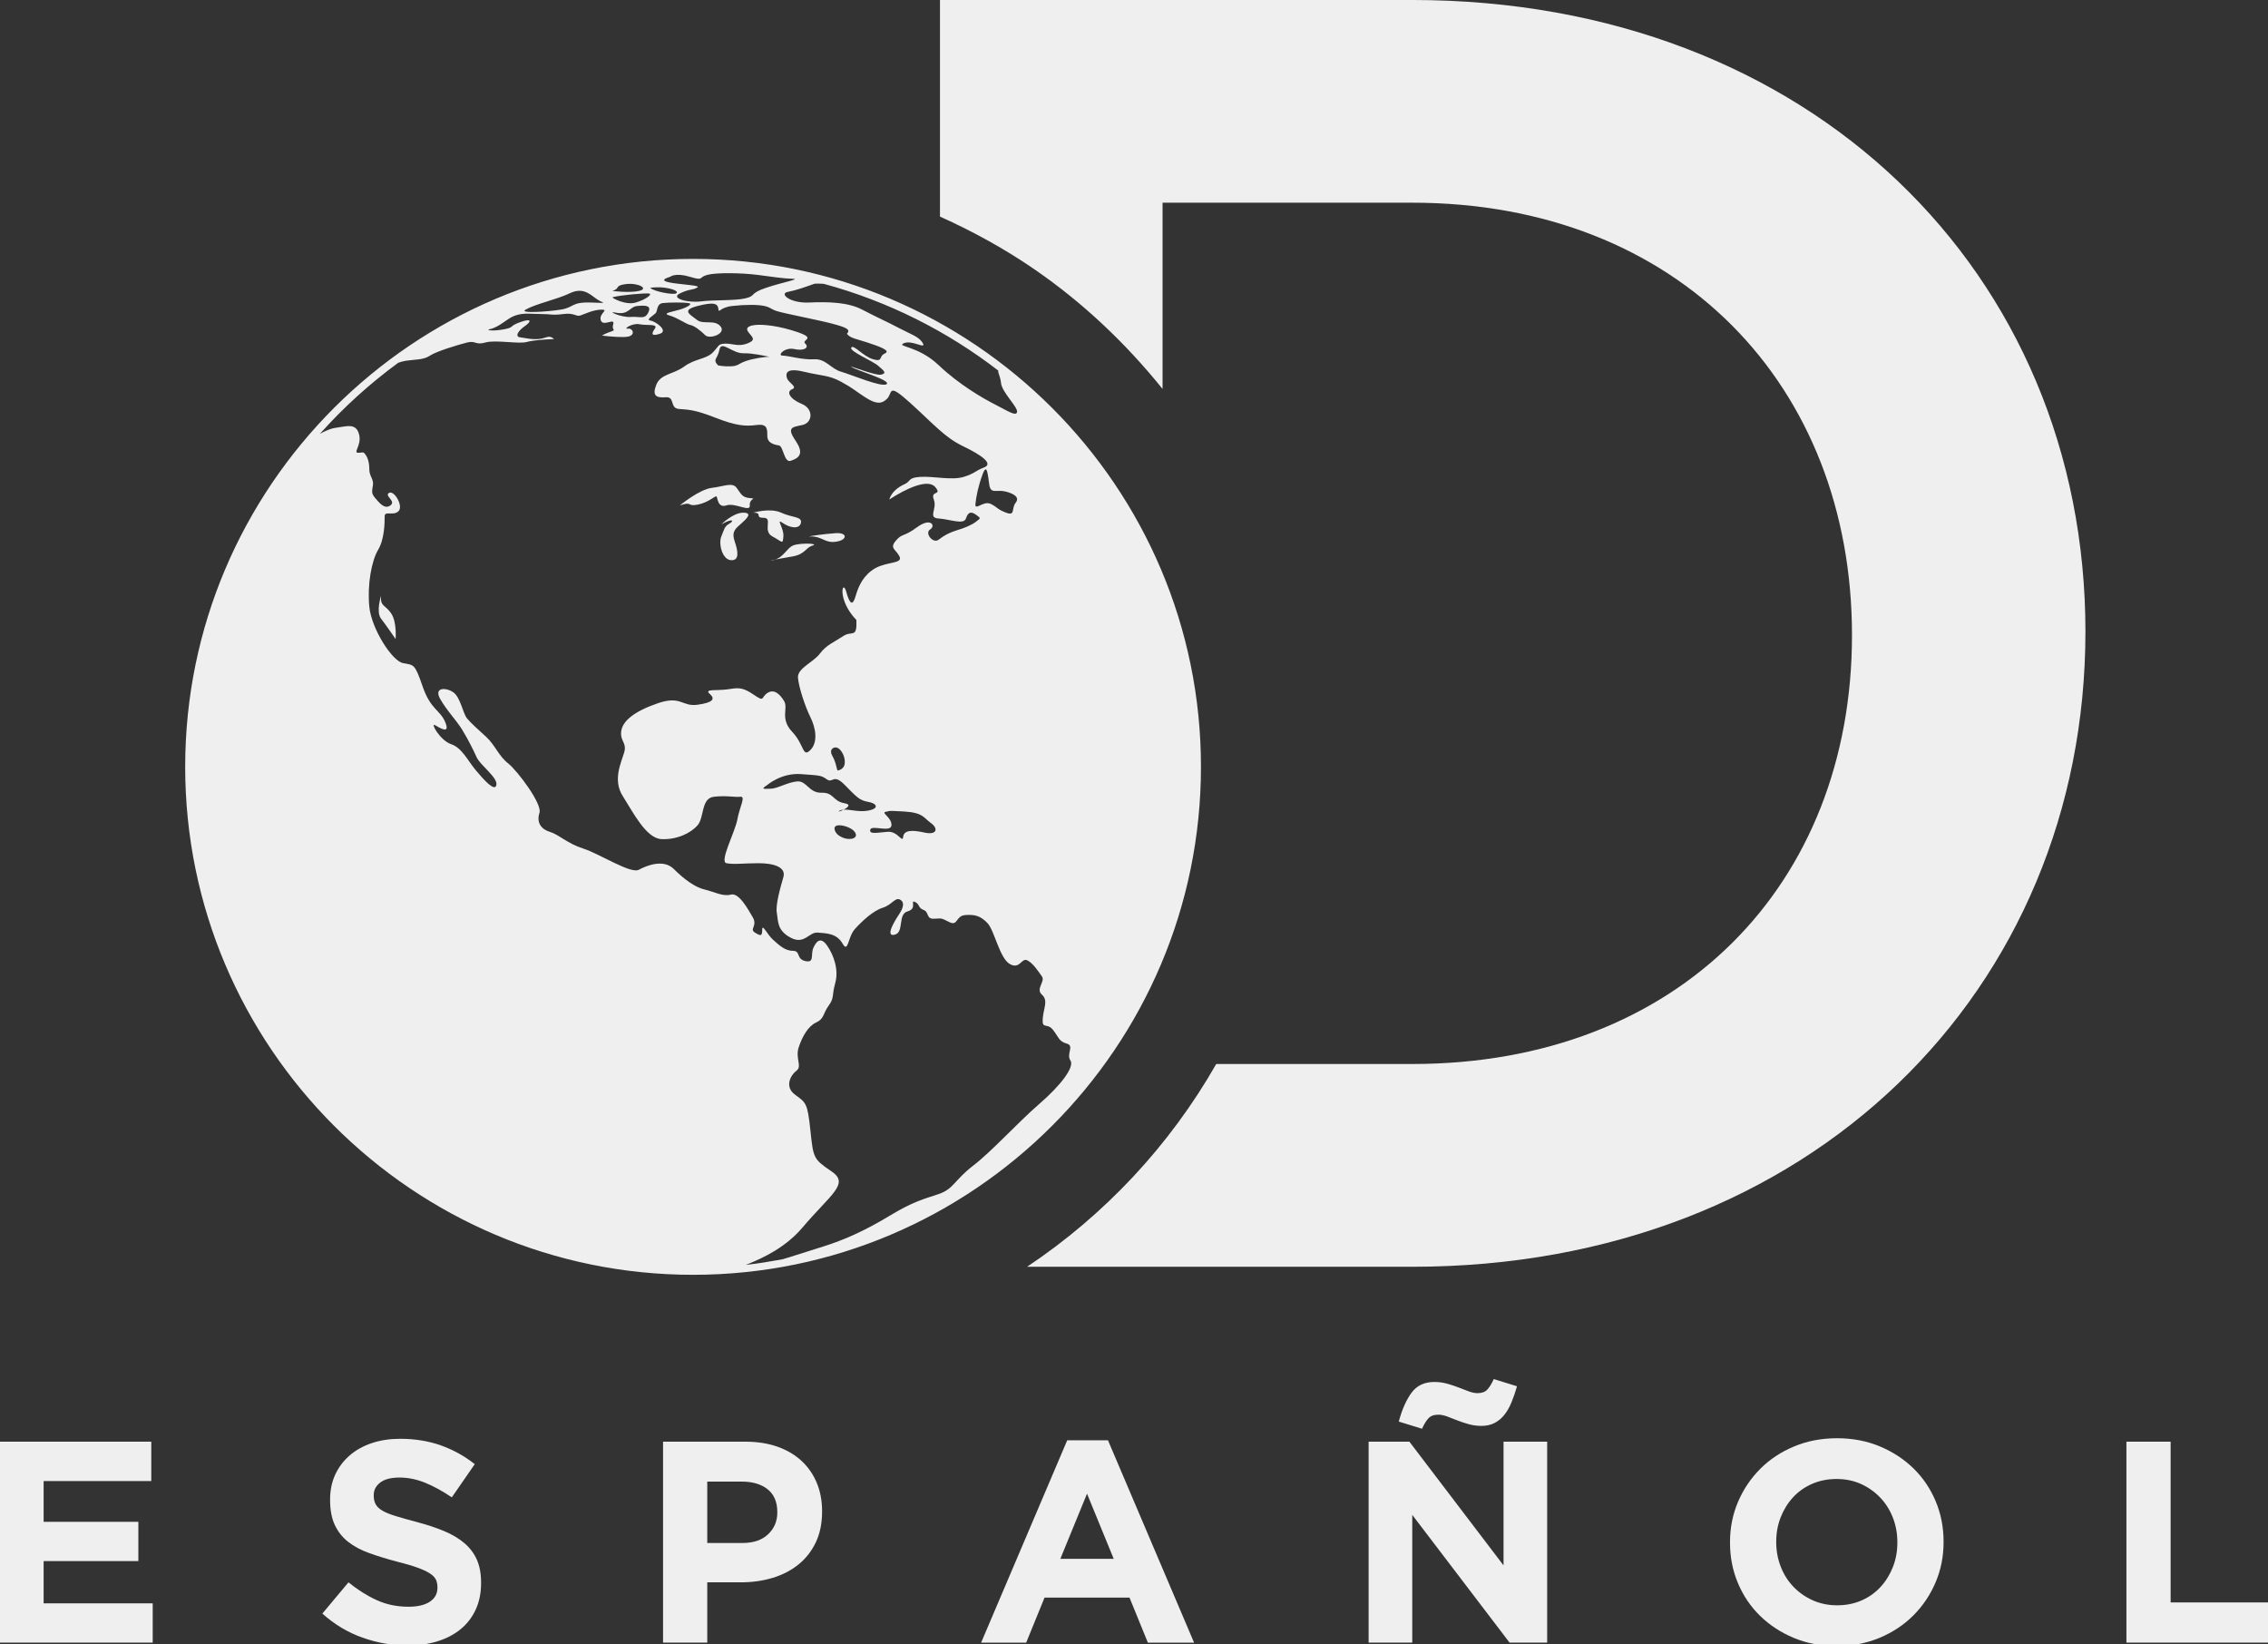 <svg width="800" height="579.86" enable-background="new 0 0 1977.73 2028" space="preserve" version="1.1" viewBox="0 0 800 579.86" xmlns="http://www.w3.org/2000/svg">
 <rect x="0" y="0" width="800" height="579.86" fill="#333333" stroke="none"/>
 <g fill="#efefef">
  <polygon transform="scale(.405)" points="120.5 1325.3 120.5 1359.5 38 1359.5 38 1396.3 133 1396.3 133 1430.5 0 1430.5 0 1255.5 131.75 1255.5 131.75 1289.8 38 1289.8 38 1325.3" clip-path="url(#SVGID_2_)"/>
  <path transform="scale(.405)" d="m355 1433c-13.336 0-26.418-2.277-39.25-6.824-12.836-4.547-24.5-11.539-35-20.969l22.75-27.207c8 6.5 16.207 11.668 24.625 15.5 8.414 3.836 17.625 5.75 27.625 5.75 8 0 14.207-1.461 18.625-4.383 4.414-2.922 6.625-6.969 6.625-12.145v-0.5c0-2.504-0.461-4.715-1.379-6.637-0.922-1.922-2.676-3.715-5.266-5.387-2.589-1.668-6.183-3.336-10.777-5.008-4.598-1.668-10.57-3.421-17.922-5.258-8.859-2.336-16.879-4.801-24.066-7.387-7.188-2.586-13.285-5.844-18.297-9.766-5.016-3.922-8.898-8.809-11.656-14.652-2.758-5.844-4.137-13.105-4.137-21.789v-0.5c0-8.012 1.488-15.23 4.469-21.66 2.98-6.43 7.16-11.98 12.543-16.656 5.383-4.671 11.808-8.262 19.281-10.766 7.469-2.504 15.707-3.758 24.707-3.758 12.832 0 24.625 1.902 35.375 5.707s20.625 9.266 29.625 16.379l-20 28.914c-7.836-5.332-15.5-9.539-23-12.625-7.5-3.082-15-4.625-22.5-4.625s-13.125 1.461-16.875 4.383-5.625 6.556-5.625 10.895v0.5c0 2.84 0.543 5.305 1.629 7.391s3.047 3.965 5.891 5.633c2.839 1.672 6.726 3.258 11.656 4.758 4.929 1.503 11.152 3.258 18.676 5.258 8.855 2.34 16.75 4.969 23.687 7.891 6.934 2.922 12.781 6.426 17.547 10.516 4.762 4.094 8.355 8.895 10.777 14.402 2.422 5.508 3.637 12.103 3.637 19.781v0.5c0 8.684-1.574 16.405-4.719 23.168-3.148 6.762-7.535 12.438-13.164 17.028-5.633 4.593-12.351 8.097-20.156 10.519-7.81 2.418-16.461 3.629-25.961 3.629" clip-path="url(#SVGID_2_)"/>
  <path transform="scale(.405)" d="m577.49 1255.5h71.5c10.5 0 19.875 1.461 28.125 4.375 8.25 2.918 15.25 7.043 21 12.375 5.75 5.336 10.164 11.711 13.25 19.125 3.082 7.418 4.625 15.625 4.625 24.625v0.5c0 10.168-1.836 19.086-5.5 26.75-3.668 7.668-8.711 14.086-15.125 19.25-6.418 5.168-13.918 9.043-22.5 11.625-8.586 2.586-17.793 3.875-27.625 3.875h-29.25v52.5h-38.5zm69 88.25c9.664 0 17.164-2.539 22.5-7.625 5.332-5.082 8-11.375 8-18.875v-0.5c0-8.664-2.793-15.25-8.375-19.75-5.586-4.5-13.211-6.75-22.875-6.75h-29.75v53.5z" clip-path="url(#SVGID_2_)"/>
  <path transform="scale(.405)" d="m929.49 1254.3h35.5l75 176.25h-40.25l-16-39.25h-74l-16 39.25h-39.25zm40.5 103.25-23.25-56.75-23.25 56.75z" clip-path="url(#SVGID_2_)"/>
  <path transform="scale(.405)" d="m1192 1255.5h35.5l82 107.75v-107.75h38v175h-32.75l-84.75-111.25v111.25h-38zm26.25-17.5c2.831-10.5 6.538-18.875 11.125-25.125 4.581-6.25 11.206-9.375 19.875-9.375 3.831 0 7.538 0.5 11.125 1.5 3.581 1 6.956 2.125 10.125 3.375 3.163 1.25 6.125 2.375 8.875 3.375s5.206 1.5 7.375 1.5c3.831 0 6.706-1.039 8.625-3.125 1.913-2.082 3.788-5.125 5.625-9.125l20.25 6.25c-1.5 5.168-3.125 9.875-4.875 14.125s-3.837 7.875-6.25 10.875c-2.419 3-5.25 5.336-8.5 7-3.25 1.668-7.044 2.5-11.375 2.5-3.837 0-7.544-0.5-11.125-1.5-3.587-1-6.962-2.125-10.125-3.375-3.169-1.25-6.087-2.375-8.75-3.375-2.669-1-5.169-1.5-7.5-1.5-3.837 0-6.712 1.043-8.625 3.125-1.919 2.086-3.794 5.125-5.625 9.125z" clip-path="url(#SVGID_2_)"/>
  <path transform="scale(.405)" d="m1599.5 1433.5c-13.5 0-25.919-2.375-37.25-7.125-11.337-4.75-21.125-11.164-29.375-19.25-8.25-8.082-14.669-17.582-19.25-28.5-4.587-10.914-6.875-22.625-6.875-35.125v-0.5c0-12.5 2.331-24.207 7-35.125 4.663-10.914 11.125-20.5 19.375-28.75s18.081-14.75 29.5-19.5c11.413-4.75 23.875-7.125 37.375-7.125s25.913 2.375 37.25 7.125c11.331 4.75 21.125 11.168 29.375 19.25 8.25 8.086 14.663 17.586 19.25 28.5 4.581 10.918 6.875 22.625 6.875 35.125v0.5c0 12.5-2.337 24.211-7 35.125-4.669 10.918-11.125 20.5-19.375 28.75s-18.087 14.75-29.5 19.5c-11.418 4.75-23.875 7.125-37.375 7.125m0.5-35.5c7.831 0 14.956-1.414 21.375-4.25 6.413-2.832 11.913-6.75 16.5-11.75 4.581-5 8.163-10.789 10.75-17.375 2.581-6.582 3.875-13.625 3.875-21.125v-0.5c0-7.5-1.294-14.582-3.875-21.25-2.587-6.664-6.25-12.5-11-17.5s-10.337-8.957-16.75-11.875c-6.419-2.914-13.544-4.375-21.375-4.375-7.669 0-14.75 1.418-21.25 4.25-6.5 2.836-12.044 6.75-16.625 11.75-4.587 5-8.169 10.793-10.75 17.375-2.587 6.586-3.875 13.625-3.875 21.125v0.5c0 7.5 1.288 14.586 3.875 21.25 2.581 6.668 6.25 12.5 11 17.5s10.375 8.961 16.875 11.875c6.5 2.918 13.582 4.375 21.25 4.375" clip-path="url(#SVGID_2_)"/>
  <polygon transform="scale(.405)" points="1852 1430.5 1852 1255.5 1890.5 1255.5 1890.5 1395.5 1977.7 1395.5 1977.7 1430.5" clip-path="url(#SVGID_2_)"/>
  <path transform="scale(.405)" d="m1816.3 550.04c0 312.01-239.57 553.15-586.3 553.15h-335.45c67.697-45.218 124.2-105.59 164.72-176.59h170.73c231.67 0 382.98-155.96 382.98-373.44 0-217.42-151.31-376.64-382.98-376.64h-217.47v162.21c-31.947-39.696-69.19-74.984-111.26-103.96-25.88-17.847-53.622-33.129-82.609-46.159v-188.62h411.34c346.73 0 586.3 237.95 586.3 550.04" clip-path="url(#SVGID_2_)"/>
  <g stroke-width=".405">
   <path d="m134.39 210.19s-1.806 5.671 0 7.988c1.801 2.316 5.151 7.213 5.151 7.213s0.516-5.924-1.544-9.02c-2.063-3.091-3.864-2.316-3.607-6.182" clip-path="url(#SVGID_2_)"/>
   <path d="m246.07 177.99c4.001-0.773 6.302-3.348 6.681-2.882 0.379 0.467 0.396 4.172 3.486 3.14 3.09-1.032 8.497 2.575 8.246 0-0.259-2.575 2.832-2.317 0-2.575-2.839-0.258-3.091-1.548-4.639-3.607-1.548-2.064-4.381-0.516-8.756 0-4.381 0.516-11.266 6.181-11.266 6.181 4.71-1.548 2.245 0.516 6.248-0.258" clip-path="url(#SVGID_2_)"/>
   <path d="m256.84 182.96c-1.428 1.005-2.405 1.988-2.405 1.988 4.117-2.317 4.633-1.29 2.833-0.258-1.807 1.032-1.807 2.06-2.833 4.518-1.032 2.454 0.258 8.103 3.349 8.361 3.091 0.258 2.575-3.09 1.416-6.44-1.158-3.348-0.131-4.38 1.933-6.181 2.058-1.806 4.633-4.123 1.026-4.123-1.844 0-3.832 1.082-5.319 2.135" clip-path="url(#SVGID_2_)"/>
   <path d="m269.37 182.63c3.349 0-0.516 4.634 3.091 6.577 3.607 1.938 3.607 2.954 3.865 0 0.257-2.959-2.833-6.577-0.258-4.776 2.574 1.806 5.924 2.317 6.44 0 0.516-2.317-3.091-1.801-6.956-3.607-3.864-1.801-9.864 0-9.864 0 3.524 0 0.335 1.806 3.683 1.806" clip-path="url(#SVGID_2_)"/>
   <path d="m272.72 197.58c0.225-0.033 0.373-0.17 0.581-0.225-1.482 0.291-2.021 0.428-0.581 0.225" clip-path="url(#SVGID_2_)"/>
   <path d="m273.3 197.36c1.455-0.274 3.816-0.691 6.116-1.076 4.639-0.773 4.639-3.096 7.214-3.865 2.574-0.774-4.639-1.031-6.956 0-2.173 0.967-3.293 4.129-6.374 4.941" clip-path="url(#SVGID_2_)"/>
   <path d="m294.87 188.04c-4.117 0.258-10.464 1.196-9.272 1.169 4.639-0.121 5.154 2.438 9.272 1.855 4.123-0.576 4.123-3.282 0-3.024" clip-path="url(#SVGID_2_)"/>
   <path d="m244.46 91.316c-98.779 0-179.14 80.37-179.14 179.14 0 98.795 80.37 179.17 179.14 179.17 98.787 0 179.16-80.37 179.16-179.17 0-98.775-80.37-179.14-179.16-179.14m108.62 43.654c0.258 3.348 5.924 8.497 5.676 10.304-0.253 1.8-3.618-0.516-7.697-2.574-4.085-2.065-12.664-6.956-19.971-13.911-7.308-6.956-15.103-6.44-12.271-7.73 2.833-1.291 7.988 2.316 6.697 0-1.284-2.317-4.123-3.09-8.497-5.402-4.382-2.312-7.988-3.87-12.879-6.444-4.898-2.58-11.852-2.833-18.693-2.515-6.846 0.324-10.677-3.156-7.581-3.744 3.091-0.587 6.182-1.729 9.305-2.838 0.318-0.116 0.994-0.044 1.466-0.082 0.522-0.049 1.356 0.071 2.02 0.098 22.623 6.149 43.423 16.64 61.492 30.594 0.05 0.209-0.116 0.236-0.038 0.483 0.335 1.126 0.873 2.531 0.972 3.761m5.149 42.392c-1.543 1.948 0 4.748-3.348 3.458-3.349-1.285-2.833-1.801-5.408-3.09-2.575-1.29-5.665 2.635-5.408 0 0.258-2.624 1.027-6.44 2.576-10.563 1.542-4.117 1.8 0.516 2.316 3.86 0.516 3.337 2.575 1.554 5.671 2.321 3.091 0.775 5.149 2.064 3.601 4.014m-121.84-79.743s1.801-1.542 6.956 0c5.149 1.548 2.832 0.176 6.182-0.686 3.348-0.857 12.104-0.682 17.518 0 5.407 0.686 9.238 1.317 12.477 1.388 3.234 0.072-3.464 1.197-9.387 3.212-5.924 2.009-3.349 2.8-7.213 3.695-3.865 0.895-11.336 0.488-15.712 1.076-4.38 0.587-10.936-1.055-7.4-2.805 3.536-1.758 4.584-1.049 6.247-2.175 1.669-1.131-18.166-1.131-9.668-3.706m-12.105 9.079c-3.607 1.099-8.745-1.724-8.212-1.866 2.866-0.773 11.819-1.548 12.95-1.29 1.137 0.258-1.131 2.065-4.738 3.156m4.375 3.542c-1.285 2.58-2.833 1.29-6.182 1.548-3.349 0.258-8.558-2.207-5.462-1.548 4.835 1.032 4.946-2.059 7.778-2.317 2.839-0.258 5.155-0.258 3.865 2.317m-12.626-7.67c2.821-0.718 0.521-1.861 4.771-2.377 4.248-0.51 8.113 1.548 4.765 2.377-3.349 0.83-9.843 0.083-9.535 0m-7.725 4.128c-6.949-0.192-5.665 1.741-10.556 2.515-4.897 0.768-14.839 1.405-12.368 0 3.607-2.064 11.078-3.607 15.459-5.715 4.375-2.114 6.697-0.215 9.272 1.729 2.575 1.938 5.149 1.663-1.806 1.47m26.532-5.165c3.096 0.467 4.639 1.4 3.607 1.966-1.027 0.56-7.692-0.632-9.124-1.966 0 0 2.426-0.468 5.517 0m-94.362 26.416c0.379-0.11 0.868-0.297 1.209-0.385 0.543-0.143 1.054-0.264 1.455-0.324 3.607-0.516 6.181-0.259 8.497-1.801 2.323-1.548 10.047-3.864 13.137-4.639 3.096-0.774 2.838 1.032 6.444 0 3.601-1.032 11.847 0.632 14.68-0.198 1.866-0.548 5.758-0.873 9.524-1.01-0.741-0.627-1.459-1.087-2.827-0.593-3.607 1.284-6.697 0.258-9.015 0-2.316-0.258-0.516-2.58 1.543-3.98 2.064-1.4 2.839-2.975-1.543-1.433-4.38 1.548-1.806 1.806-5.923 2.58-4.123 0.769-6.192 0.21-5.155 0 3.864-0.773 6.182-3.864 9.272-4.896 3.091-1.032 5.671-0.516 9.019-0.516 3.349 0 4.117 0.516 7.983 0 3.864-0.516 4.38 1.032 5.928 0.516 1.542-0.516 4.633-2.058 7.466-2.058 2.832 0-1.026 1.284-0.258 3.744 0.775 2.453 5.101-1.076 4.382 1.406-0.79 2.723 2.058 1.548-2.317 3.161-0.686 0.253-1.135 0.56-1.652 0.846 3.508 0.396 7.323 0.691 9.118 0.373 2.838-0.516 1.806-3.091 0-2.832-1.801 0.257 1.548-2.064 4.123-1.548 2.575 0.516 6.697-0.259 5.412 1.548-1.29 1.8-1.29 2.832 1.801 1.8 3.091-1.032-1.542-4.38-3.349-4.639-1.8-0.252 1.032-1.8 1.807-2.575 0.769-0.768 0.269-3.348 2.58-3.607 2.311-0.257 7.208-0.257 9.009 0 1.806 0.259-0.516 1.548-3.09 2.323-2.576 0.768-6.44 1.284-3.607 2.058 2.832 0.774 5.923 3.091 7.339 3.348 1.417 0.258 3.738 2.059 5.281 3.607 1.548 1.542 7.472-0.516 5.413-3.091-2.064-2.575-6.122-0.516-8.339-2.316-2.224-1.807-5.814-3.35 0.23-4.898 6.044-1.542 7.077-0.773 7.334 1.032 0.258 1.801 0.258-0.516 4.892-1.032 4.638-0.516 9.019-0.516 11.336 0 2.316 0.516 2.058 1.032 4.38 1.806 2.317 0.768 14.421 3.091 19.319 4.375 4.891 1.291 6.955 2.064 5.407 3.607 1.032 1.548 3.349 1.807 7.213 3.091 3.865 1.291 8.504 2.833 6.181 3.865-2.316 1.032-0.516 3.09-4.117 2.058-3.607-1.027-6.955-5.408-7.73-4.117-0.773 1.284 7.472 4.633 9.531 6.439 2.058 1.801 3.09 2.575 1.032 3.09-2.064 0.516-12.627-3.864-10.304-2.575 2.316 1.285 13.861 4.634 12.209 5.924-1.647 1.284-12.468-3.349-16.074-4.381-3.607-1.032-5.407-4.639-9.53-4.38-4.123 0.257-9.02-1.285-11.079-1.285s0.775-3.091 4.123-2.321c3.349 0.773 5.408-0.478 3.865-1.91-1.548-1.439 4.117-1.691-2.58-4.013-6.697-2.317-12.363-2.832-14.937-2.575-2.575 0.258-3.865 1.032-2.317 2.833 1.543 1.806 2.317 2.607-0.773 3.755-3.09 1.141-5.155-0.116-7.73 0-2.574 0.109-2.058 0.884-4.376 3.2-2.321 2.317-6.187 2.058-10.047 4.897-3.864 2.832-8.245 2.508-9.793 6.406-1.544 3.898 0 4.666 3.348 4.409 3.349-0.259 1.291 3.864 4.639 4.123 3.349 0.257 5.665 0.257 12.879 3.091 7.214 2.832 10.563 3.09 14.427 2.575 3.865-0.51 3.865 1.29 3.865 3.864 0 2.58 2.575 3.09 4.117 3.349 1.548 0.257 1.806 6.181 4.123 5.412 2.322-0.773 5.155-2.064 1.806-6.955-3.348-4.898-1.29-4.898 2.317-5.671 3.607-0.769 4.123-5.665-0.258-7.467-4.38-1.806-5.407-4.38-3.348-5.155 2.058-0.773-1.291-2.316-1.801-3.864-0.516-1.542-0.516-3.86 5.924-2.317 6.439 1.548 8.756 1.159 13.137 3.541 4.381 2.382 4.892 3.156 8.498 5.473 3.607 2.321 5.687 2.58 7.741 0.516 2.048-2.058-0.011-5.924 8.234 1.548 8.24 7.471 12.104 12.104 18.544 15.194 6.44 3.091 10.82 6.182 7.472 7.472-3.35 1.29-3.092 2.058-7.215 3.348-4.123 1.291-10.562-0.257-15.201 0-4.633 0.258-3.349 1.548-5.665 2.575-2.317 1.032-4.633 2.833-5.408 5.413 5.924-3.865 13.653-7.472 16.228-4.382 2.575 3.091-1.807 1.032-0.516 4.382 1.29 3.348-2.251 6.439 1.708 6.697 3.958 0.253 8.854 2.316 9.629 0 0.769-2.323 1.801-2.58 3.607-1.29 1.801 1.29 1.543 1.142 0 2.378-1.548 1.229-4.123 2.261-6.697 3.03-2.58 0.775-4.572 1.806-6.538 3.349-1.966 1.548-5.057-2.317-2.999-3.607 2.064-1.285 0.258-4.375-4.633-0.769-4.896 3.607-5.155 2.009-7.471 4.738-2.317 2.729 0 2.986 1.29 5.566 1.285 2.575-4.38 1.801-8.503 4.117-4.117 2.323-5.924 6.182-6.956 9.789-1.027 3.607-2.059 3.09-3.348-1.543-1.285-4.639-3.349 2.833 3.607 10.047 0.258 6.697-1.543 3.607-4.633 5.665-3.091 2.059-5.93 3.091-8.246 6.182-2.317 3.091-7.982 5.155-7.73 8.503 0.258 3.349 2.58 10.304 4.38 13.911 1.807 3.601 2.833 8.756 0 11.589-2.832 2.832-2.058-1.801-6.439-6.44-4.382-4.638-1.291-8.245-2.833-10.82-1.548-2.575-3.607-4.374-5.923-2.832-2.323 1.548-0.775 3.348-4.897 0.516-4.123-2.833-5.665-2.317-9.272-1.807-3.607 0.516-8.245-0.252-6.181 1.548 2.058 1.801 1.301 3.091-4.243 3.865-5.545 0.773-5.803-3.35-14.048-0.516-8.241 2.832-12.364 6.182-12.88 9.788-0.516 3.607 2.064 4.056 1.032 7.564-1.032 3.514-4.123 9.695-0.516 15.36 3.607 5.667 8.246 14.949 13.654 15.202 5.408 0.253 10.321-2.064 12.758-4.896 2.438-2.833 1.152-9.531 5.786-10.047 4.638-0.516 7.213 0.257 9.278 0 2.058-0.259-0.257 3.607-1.032 7.987-0.773 4.376-6.439 14.939-3.864 15.455s6.181 0 11.337 0c5.149 0 9.788 1.284 8.756 4.896-1.032 3.601-2.833 9.782-2.317 12.616 0.516 2.832 0 6.181 4.892 8.761 4.896 2.58 6.439-2.064 9.53-1.801 3.091 0.253 6.697 0.253 8.762 3.865 2.058 3.601 1.801-2.317 4.375-5.149 2.58-2.844 6.444-6.445 9.794-7.478 3.343-1.032 4.375-3.864 6.182-2.832 1.8 1.032 0.768 3.348-0.259 4.896-1.032 1.548-5.412 8.245-1.805 7.466 3.607-0.769 1.032-7.213 4.639-8.246 3.607-1.021 0.773-4.117 2.575-3.349 1.805 0.78 1.032 2.064 3.09 2.844 2.065 0.768 0.774 3.348 3.864 3.085 3.091-0.253 2.575 0 5.408 1.284 2.838 1.296 2.064-2.316 5.412-2.569 3.349-0.263 5.391 0.253 7.845 2.833 2.46 2.569 4.26 12.362 7.867 14.427 3.607 2.053 4.123-2.317 6.182-1.296 2.064 1.032 3.865 3.865 5.155 5.676 1.285 1.801-2.322 4.37 0 6.434 2.317 2.065 0.576 4.634 0.286 8.498-0.286 3.865 1.515 1.296 3.574 3.865 2.064 2.58 2.064 4.128 4.896 4.896 2.833 0.769-0.257 3.601 1.291 5.93 1.542 2.316-3.349 8.751-11.079 15.448s-16.485 16.491-23.183 21.64c-6.697 5.149-6.889 8.246-12.203 10.047-5.315 1.8-8.921 2.58-17.42 7.729-8.503 5.149-15.97 8.497-23.44 10.814-3.036 0.934-7.214 2.317-11.441 3.623-0.922 0.296-1.845 0.56-2.767 0.835-4.282 0.779-8.575 1.514-12.955 1.986 0.445-0.198 0.949-0.385 1.57-0.648 4.254-1.756 12.308-5.347 18.38-12.494 10.046-11.847 16.743-15.448 10.304-19.829-6.44-4.38-6.44-4.645-7.472-14.427-1.032-9.794-1.542-9.794-5.407-12.626-3.865-2.833-1.548-6.95 0.516-8.499 2.058-1.548-0.516-4.381 0.768-8.246 1.29-3.865 3.349-7.467 6.187-8.75 2.833-1.296 2.317-3.096 4.376-5.93 2.064-2.832 1.032-3.348 2.321-7.981 1.286-4.644-0.516-9.794-2.838-13.143-2.317-3.348-3.86-1.548-4.892 0.78-1.032 2.316 0.516 5.401-2.832 4.633-3.349-0.78-1.548-3.613-4.381-3.613-2.832 0-4.896-2.053-6.955-3.865-2.059-1.8-3.865-5.917-3.865-3.601 0 2.317-0.516 2.317-2.575 1.032-2.059-1.284 1.032-2.316-0.773-5.413-1.801-3.085-4.892-8.761-7.724-7.982-2.839 0.769-5.929-1.032-9.278-1.8-3.349-0.78-7.209-3.612-10.816-7.213-3.607-3.612-9.535-1.296-12.368 0.252-2.832 1.548-13.911-5.665-19.577-7.467-5.665-1.8-8.497-4.896-11.847-5.928-3.348-1.027-4.639-3.607-3.607-6.698 1.032-3.09-7.73-14.795-11.078-17.451-3.35-2.641-4.633-6.5-7.73-9.338-3.091-2.833-5.149-4.633-6.698-6.44-1.542-1.8-2.317-7.466-4.892-9.272-2.575-1.8-6.955-1.8-4.639 2.317 2.323 4.123 5.671 7.471 7.729 10.82 2.059 3.348 3.866 6.955 5.149 9.788 1.291 2.832 7.472 7.12 6.956 9.744-0.51 2.624-4.376-1.757-7.208-5.105-2.839-3.35-4.898-7.989-8.761-9.272-3.865-1.291-7.472-7.73-5.665-6.697 1.8 1.026 5.407 3.348 3.607-1.032-1.806-4.382-5.155-4.382-7.988-12.621-2.832-8.246-3.091-7.471-6.955-8.246-3.865-0.773-11.073-12.104-11.848-19.834-0.773-7.723 0.775-16.228 3.091-20.092 2.317-3.865 2.317-9.788 2.317-11.848 0-2.063 3.09 0 4.897-1.805 1.8-1.801-1.548-7.467-3.349-6.44-1.806 1.032 2.575 2.833 0.516 4.381-2.064 1.543-3.865-0.775-5.413-2.575-1.544-1.806-1.027-2.58-0.775-4.639 0.258-2.058-1.285-3.09-1.285-5.408 0-2.322-0.516-4.123-1.29-5.155-0.773-1.027-0.516-0.939-2.317-0.768-2.569 0.241 1.032-2.498 0-6.446-1.108-4.237-4.38-2.832-8.503-2.316-1.026 0.131-2.525 0.692-4.248 1.514-0.335 0.16-0.741 0.418-1.104 0.605 8.317-9.316 17.584-17.72 27.679-25.109m130.97-2.081c-1.614-0.076-6.017 0.659-8.378 1.487-2.712 0.95-2.59 1.714-5.121 1.851-2.525 0.137-4.677-0.308-4.677-0.308-2.064-2.278-0.192-2.053 0.477-5.538 0.659-3.481 4.475 1.372 8.526 1.251 3.037-0.087 7.44 0.917 9.174 1.257m26.082 159.73c-1.159 0.582-2.311 0.9-1.384 0.324 0.385-0.241 0.883-0.275 1.384-0.324 1.417-0.708 2.832-1.834 0.423-2.256-4.381-0.769-3.723-3.843-8.175-3.733-4.452 0.127-5.22-4.249-8.569-3.992-3.348 0.259-7.103 2.575-9.349 2.575-2.245 0-3.898 0.418-1.213-1.334 0 0 4.99-4.332 11.896-3.816 6.906 0.51 7.021 0.417 9.151 1.883 2.136 1.461 2.136-2.24 6.259 1.933 4.117 4.167 5.149 5.456 8.24 5.972 3.091 0.512 4.123 2.317 0 3.091-3.355 0.625-6.489-0.532-8.663-0.324m2.739 10.271c-2.316 0.352-5.665-1.19-5.923-3.508-0.225-2.064 3.858-1.29 5.923 0 2.059 1.286 2.317 3.158 0 3.508m-4.896-32.104c1.29 0.516 2.832 3.091 2.58 5.474-0.259 2.398-2.58 2.514-2.58 2.514-0.516-1.548-0.516-2.833-1.801-5.155-1.29-2.317 0.516-3.349 1.801-2.833m19.066 27.18c0-2.965-4.601-4.557-1.291-4.704 0 0-0.773-0.467 5.924 0 6.697 0.449 6.697 2.255 9.272 4.056 2.58 1.806 2.322 4.382-2.317 3.349-4.639-1.027-7.213-0.769-7.471 1.543-0.258 2.327-1.85-2.059-5.429-1.801-3.585 0.258-6.676 1.032-6.16-0.769 0.516-1.806 7.472 1.301 7.472-1.674" clip-path="url(#SVGID_2_)"/>
  </g>
 </g>
</svg>
